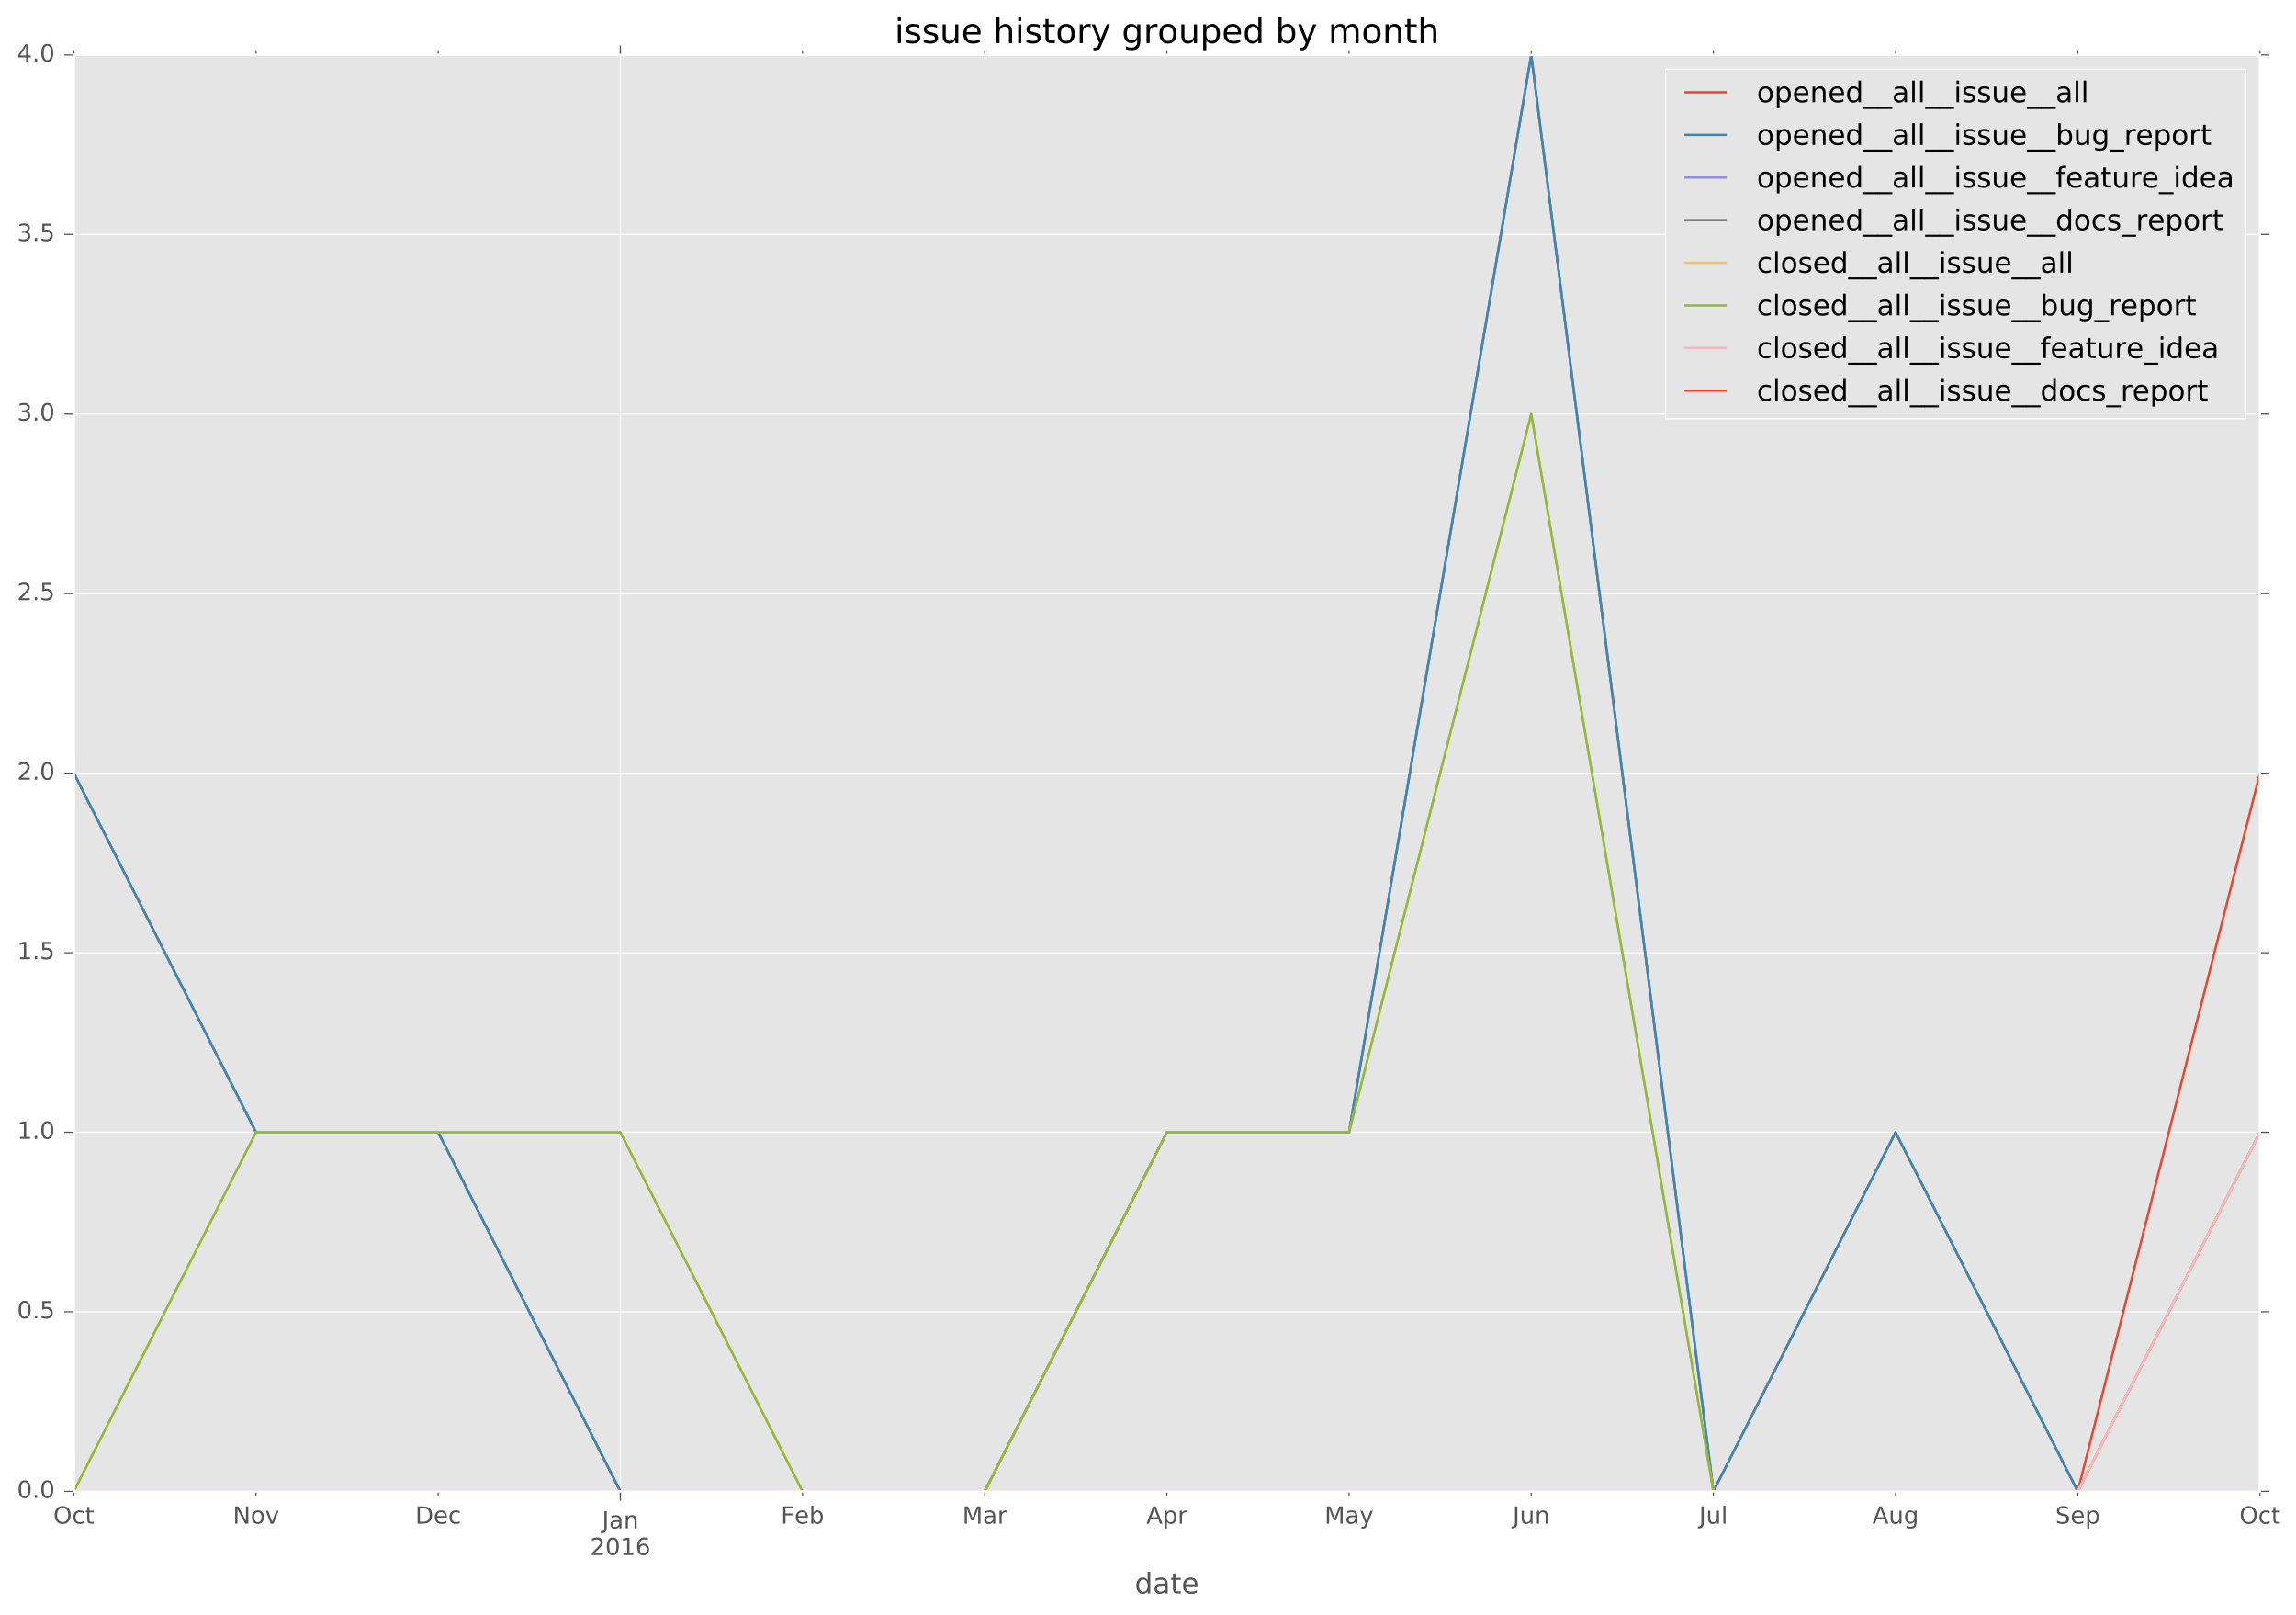 <?xml version="1.0" encoding="utf-8" standalone="no"?>
<!DOCTYPE svg PUBLIC "-//W3C//DTD SVG 1.1//EN"
  "http://www.w3.org/Graphics/SVG/1.1/DTD/svg11.dtd">
<!-- Created with matplotlib (http://matplotlib.org/) -->
<svg height="680pt" version="1.1" viewBox="0 0 967 680" width="967pt" xmlns="http://www.w3.org/2000/svg" xmlns:xlink="http://www.w3.org/1999/xlink">
 <defs>
  <style type="text/css">
*{stroke-linecap:butt;stroke-linejoin:round;stroke-miterlimit:100000;}
  </style>
 </defs>
 <g id="figure_1">
  <g id="patch_1">
   <path d="M 0 680.631 
L 967.648 680.631 
L 967.648 0 
L 0 0 
z
" style="fill:#ffffff;"/>
  </g>
  <g id="axes_1">
   <g id="patch_2">
    <path d="M 31.103 627.942 
L 951.803 627.942 
L 951.803 23.142 
L 31.103 23.142 
z
" style="fill:#e5e5e5;"/>
   </g>
   <g id="matplotlib.axis_1">
    <g id="xtick_1">
     <g id="line2d_1">
      <path clip-path="url(#pbd474fcd96)" d="M 261.278 627.942 
L 261.278 23.142 
" style="fill:none;stroke:#ffffff;stroke-linecap:square;stroke-width:0.5;"/>
     </g>
     <g id="line2d_2">
      <defs>
       <path d="M 0 0 
L 0 4 
" id="m0b143c4132" style="stroke:#555555;stroke-width:0.5;"/>
      </defs>
      <g>
       <use style="fill:#555555;stroke:#555555;stroke-width:0.5;" x="261.278" xlink:href="#m0b143c4132" y="627.942"/>
      </g>
     </g>
     <g id="line2d_3">
      <defs>
       <path d="M 0 0 
L 0 -4 
" id="m19ebd4db15" style="stroke:#555555;stroke-width:0.5;"/>
      </defs>
      <g>
       <use style="fill:#555555;stroke:#555555;stroke-width:0.5;" x="261.278" xlink:href="#m19ebd4db15" y="23.142"/>
      </g>
     </g>
     <g id="text_1">
      <!-- Jan -->
      <defs>
       <path d="M 54.891 33.016 
L 54.891 0 
L 45.906 0 
L 45.906 32.719 
Q 45.906 40.484 42.875 44.328 
Q 39.844 48.188 33.797 48.188 
Q 26.516 48.188 22.312 43.547 
Q 18.109 38.922 18.109 30.906 
L 18.109 0 
L 9.078 0 
L 9.078 54.688 
L 18.109 54.688 
L 18.109 46.188 
Q 21.344 51.125 25.703 53.562 
Q 30.078 56 35.797 56 
Q 45.219 56 50.047 50.172 
Q 54.891 44.344 54.891 33.016 
" id="BitstreamVeraSans-Roman-6e"/>
       <path d="M 34.281 27.484 
Q 23.391 27.484 19.188 25 
Q 14.984 22.516 14.984 16.5 
Q 14.984 11.719 18.141 8.906 
Q 21.297 6.109 26.703 6.109 
Q 34.188 6.109 38.703 11.406 
Q 43.219 16.703 43.219 25.484 
L 43.219 27.484 
z
M 52.203 31.203 
L 52.203 0 
L 43.219 0 
L 43.219 8.297 
Q 40.141 3.328 35.547 0.953 
Q 30.953 -1.422 24.312 -1.422 
Q 15.922 -1.422 10.953 3.297 
Q 6 8.016 6 15.922 
Q 6 25.141 12.172 29.828 
Q 18.359 34.516 30.609 34.516 
L 43.219 34.516 
L 43.219 35.406 
Q 43.219 41.609 39.141 45 
Q 35.062 48.391 27.688 48.391 
Q 23 48.391 18.547 47.266 
Q 14.109 46.141 10.016 43.891 
L 10.016 52.203 
Q 14.938 54.109 19.578 55.047 
Q 24.219 56 28.609 56 
Q 40.484 56 46.344 49.844 
Q 52.203 43.703 52.203 31.203 
" id="BitstreamVeraSans-Roman-61"/>
       <path d="M 9.812 72.906 
L 19.672 72.906 
L 19.672 5.078 
Q 19.672 -8.109 14.672 -14.062 
Q 9.672 -20.016 -1.422 -20.016 
L -5.172 -20.016 
L -5.172 -11.719 
L -2.094 -11.719 
Q 4.438 -11.719 7.125 -8.047 
Q 9.812 -4.391 9.812 5.078 
z
" id="BitstreamVeraSans-Roman-4a"/>
      </defs>
      <g style="fill:#555555;" transform="translate(253.57 643.54)scale(0.1 -0.1)">
       <use xlink:href="#BitstreamVeraSans-Roman-4a"/>
       <use x="29.492" xlink:href="#BitstreamVeraSans-Roman-61"/>
       <use x="90.771" xlink:href="#BitstreamVeraSans-Roman-6e"/>
      </g>
      <!-- 2016 -->
      <defs>
       <path d="M 19.188 8.297 
L 53.609 8.297 
L 53.609 0 
L 7.328 0 
L 7.328 8.297 
Q 12.938 14.109 22.625 23.891 
Q 32.328 33.688 34.812 36.531 
Q 39.547 41.844 41.422 45.531 
Q 43.312 49.219 43.312 52.781 
Q 43.312 58.594 39.234 62.25 
Q 35.156 65.922 28.609 65.922 
Q 23.969 65.922 18.812 64.312 
Q 13.672 62.703 7.812 59.422 
L 7.812 69.391 
Q 13.766 71.781 18.938 73 
Q 24.125 74.219 28.422 74.219 
Q 39.75 74.219 46.484 68.547 
Q 53.219 62.891 53.219 53.422 
Q 53.219 48.922 51.531 44.891 
Q 49.859 40.875 45.406 35.406 
Q 44.188 33.984 37.641 27.219 
Q 31.109 20.453 19.188 8.297 
" id="BitstreamVeraSans-Roman-32"/>
       <path d="M 31.781 66.406 
Q 24.172 66.406 20.328 58.906 
Q 16.5 51.422 16.5 36.375 
Q 16.5 21.391 20.328 13.891 
Q 24.172 6.391 31.781 6.391 
Q 39.453 6.391 43.281 13.891 
Q 47.125 21.391 47.125 36.375 
Q 47.125 51.422 43.281 58.906 
Q 39.453 66.406 31.781 66.406 
M 31.781 74.219 
Q 44.047 74.219 50.516 64.516 
Q 56.984 54.828 56.984 36.375 
Q 56.984 17.969 50.516 8.266 
Q 44.047 -1.422 31.781 -1.422 
Q 19.531 -1.422 13.062 8.266 
Q 6.594 17.969 6.594 36.375 
Q 6.594 54.828 13.062 64.516 
Q 19.531 74.219 31.781 74.219 
" id="BitstreamVeraSans-Roman-30"/>
       <path d="M 12.406 8.297 
L 28.516 8.297 
L 28.516 63.922 
L 10.984 60.406 
L 10.984 69.391 
L 28.422 72.906 
L 38.281 72.906 
L 38.281 8.297 
L 54.391 8.297 
L 54.391 0 
L 12.406 0 
z
" id="BitstreamVeraSans-Roman-31"/>
       <path d="M 33.016 40.375 
Q 26.375 40.375 22.484 35.828 
Q 18.609 31.297 18.609 23.391 
Q 18.609 15.531 22.484 10.953 
Q 26.375 6.391 33.016 6.391 
Q 39.656 6.391 43.531 10.953 
Q 47.406 15.531 47.406 23.391 
Q 47.406 31.297 43.531 35.828 
Q 39.656 40.375 33.016 40.375 
M 52.594 71.297 
L 52.594 62.312 
Q 48.875 64.062 45.094 64.984 
Q 41.312 65.922 37.594 65.922 
Q 27.828 65.922 22.672 59.328 
Q 17.531 52.734 16.797 39.406 
Q 19.672 43.656 24.016 45.922 
Q 28.375 48.188 33.594 48.188 
Q 44.578 48.188 50.953 41.516 
Q 57.328 34.859 57.328 23.391 
Q 57.328 12.156 50.688 5.359 
Q 44.047 -1.422 33.016 -1.422 
Q 20.359 -1.422 13.672 8.266 
Q 6.984 17.969 6.984 36.375 
Q 6.984 53.656 15.188 63.938 
Q 23.391 74.219 37.203 74.219 
Q 40.922 74.219 44.703 73.484 
Q 48.484 72.75 52.594 71.297 
" id="BitstreamVeraSans-Roman-36"/>
      </defs>
      <g style="fill:#555555;" transform="translate(248.553 654.738)scale(0.1 -0.1)">
       <use xlink:href="#BitstreamVeraSans-Roman-32"/>
       <use x="63.623" xlink:href="#BitstreamVeraSans-Roman-30"/>
       <use x="127.246" xlink:href="#BitstreamVeraSans-Roman-31"/>
       <use x="190.869" xlink:href="#BitstreamVeraSans-Roman-36"/>
      </g>
     </g>
    </g>
    <g id="xtick_2">
     <g id="line2d_4">
      <defs>
       <path d="M 0 0 
L 0 2 
" id="m11bb400af0" style="stroke:#555555;stroke-width:0.5;"/>
      </defs>
      <g>
       <use style="fill:#555555;stroke:#555555;stroke-width:0.5;" x="31.103" xlink:href="#m11bb400af0" y="627.942"/>
      </g>
     </g>
     <g id="line2d_5">
      <defs>
       <path d="M 0 0 
L 0 -2 
" id="mdf3c93bbac" style="stroke:#555555;stroke-width:0.5;"/>
      </defs>
      <g>
       <use style="fill:#555555;stroke:#555555;stroke-width:0.5;" x="31.103" xlink:href="#mdf3c93bbac" y="23.142"/>
      </g>
     </g>
     <g id="text_2">
      <!-- Oct -->
      <defs>
       <path d="M 39.406 66.219 
Q 28.656 66.219 22.328 58.203 
Q 16.016 50.203 16.016 36.375 
Q 16.016 22.609 22.328 14.594 
Q 28.656 6.594 39.406 6.594 
Q 50.141 6.594 56.422 14.594 
Q 62.703 22.609 62.703 36.375 
Q 62.703 50.203 56.422 58.203 
Q 50.141 66.219 39.406 66.219 
M 39.406 74.219 
Q 54.734 74.219 63.906 63.938 
Q 73.094 53.656 73.094 36.375 
Q 73.094 19.141 63.906 8.859 
Q 54.734 -1.422 39.406 -1.422 
Q 24.031 -1.422 14.812 8.828 
Q 5.609 19.094 5.609 36.375 
Q 5.609 53.656 14.812 63.938 
Q 24.031 74.219 39.406 74.219 
" id="BitstreamVeraSans-Roman-4f"/>
       <path d="M 18.312 70.219 
L 18.312 54.688 
L 36.812 54.688 
L 36.812 47.703 
L 18.312 47.703 
L 18.312 18.016 
Q 18.312 11.328 20.141 9.422 
Q 21.969 7.516 27.594 7.516 
L 36.812 7.516 
L 36.812 0 
L 27.594 0 
Q 17.188 0 13.234 3.875 
Q 9.281 7.766 9.281 18.016 
L 9.281 47.703 
L 2.688 47.703 
L 2.688 54.688 
L 9.281 54.688 
L 9.281 70.219 
z
" id="BitstreamVeraSans-Roman-74"/>
       <path d="M 48.781 52.594 
L 48.781 44.188 
Q 44.969 46.297 41.141 47.344 
Q 37.312 48.391 33.406 48.391 
Q 24.656 48.391 19.812 42.844 
Q 14.984 37.312 14.984 27.297 
Q 14.984 17.281 19.812 11.734 
Q 24.656 6.203 33.406 6.203 
Q 37.312 6.203 41.141 7.25 
Q 44.969 8.297 48.781 10.406 
L 48.781 2.094 
Q 45.016 0.344 40.984 -0.531 
Q 36.969 -1.422 32.422 -1.422 
Q 20.062 -1.422 12.781 6.344 
Q 5.516 14.109 5.516 27.297 
Q 5.516 40.672 12.859 48.328 
Q 20.219 56 33.016 56 
Q 37.156 56 41.109 55.141 
Q 45.062 54.297 48.781 52.594 
" id="BitstreamVeraSans-Roman-63"/>
      </defs>
      <g style="fill:#555555;" transform="translate(22.458 641.54)scale(0.1 -0.1)">
       <use xlink:href="#BitstreamVeraSans-Roman-4f"/>
       <use x="78.711" xlink:href="#BitstreamVeraSans-Roman-63"/>
       <use x="133.691" xlink:href="#BitstreamVeraSans-Roman-74"/>
      </g>
     </g>
    </g>
    <g id="xtick_3">
     <g id="line2d_6">
      <g>
       <use style="fill:#555555;stroke:#555555;stroke-width:0.5;" x="107.828" xlink:href="#m11bb400af0" y="627.942"/>
      </g>
     </g>
     <g id="line2d_7">
      <g>
       <use style="fill:#555555;stroke:#555555;stroke-width:0.5;" x="107.828" xlink:href="#mdf3c93bbac" y="23.142"/>
      </g>
     </g>
     <g id="text_3">
      <!-- Nov -->
      <defs>
       <path d="M 2.984 54.688 
L 12.5 54.688 
L 29.594 8.797 
L 46.688 54.688 
L 56.203 54.688 
L 35.688 0 
L 23.484 0 
z
" id="BitstreamVeraSans-Roman-76"/>
       <path d="M 9.812 72.906 
L 23.094 72.906 
L 55.422 11.922 
L 55.422 72.906 
L 64.984 72.906 
L 64.984 0 
L 51.703 0 
L 19.391 60.984 
L 19.391 0 
L 9.812 0 
z
" id="BitstreamVeraSans-Roman-4e"/>
       <path d="M 30.609 48.391 
Q 23.391 48.391 19.188 42.75 
Q 14.984 37.109 14.984 27.297 
Q 14.984 17.484 19.156 11.844 
Q 23.344 6.203 30.609 6.203 
Q 37.797 6.203 41.984 11.859 
Q 46.188 17.531 46.188 27.297 
Q 46.188 37.016 41.984 42.703 
Q 37.797 48.391 30.609 48.391 
M 30.609 56 
Q 42.328 56 49.016 48.375 
Q 55.719 40.766 55.719 27.297 
Q 55.719 13.875 49.016 6.219 
Q 42.328 -1.422 30.609 -1.422 
Q 18.844 -1.422 12.172 6.219 
Q 5.516 13.875 5.516 27.297 
Q 5.516 40.766 12.172 48.375 
Q 18.844 56 30.609 56 
" id="BitstreamVeraSans-Roman-6f"/>
      </defs>
      <g style="fill:#555555;" transform="translate(98.069 641.54)scale(0.1 -0.1)">
       <use xlink:href="#BitstreamVeraSans-Roman-4e"/>
       <use x="74.805" xlink:href="#BitstreamVeraSans-Roman-6f"/>
       <use x="135.986" xlink:href="#BitstreamVeraSans-Roman-76"/>
      </g>
     </g>
    </g>
    <g id="xtick_4">
     <g id="line2d_8">
      <g>
       <use style="fill:#555555;stroke:#555555;stroke-width:0.5;" x="184.553" xlink:href="#m11bb400af0" y="627.942"/>
      </g>
     </g>
     <g id="line2d_9">
      <g>
       <use style="fill:#555555;stroke:#555555;stroke-width:0.5;" x="184.553" xlink:href="#mdf3c93bbac" y="23.142"/>
      </g>
     </g>
     <g id="text_4">
      <!-- Dec -->
      <defs>
       <path d="M 56.203 29.594 
L 56.203 25.203 
L 14.891 25.203 
Q 15.484 15.922 20.484 11.062 
Q 25.484 6.203 34.422 6.203 
Q 39.594 6.203 44.453 7.469 
Q 49.312 8.734 54.109 11.281 
L 54.109 2.781 
Q 49.266 0.734 44.188 -0.344 
Q 39.109 -1.422 33.891 -1.422 
Q 20.797 -1.422 13.156 6.188 
Q 5.516 13.812 5.516 26.812 
Q 5.516 40.234 12.766 48.109 
Q 20.016 56 32.328 56 
Q 43.359 56 49.781 48.891 
Q 56.203 41.797 56.203 29.594 
M 47.219 32.234 
Q 47.125 39.594 43.094 43.984 
Q 39.062 48.391 32.422 48.391 
Q 24.906 48.391 20.391 44.141 
Q 15.875 39.891 15.188 32.172 
z
" id="BitstreamVeraSans-Roman-65"/>
       <path d="M 19.672 64.797 
L 19.672 8.109 
L 31.594 8.109 
Q 46.688 8.109 53.688 14.938 
Q 60.688 21.781 60.688 36.531 
Q 60.688 51.172 53.688 57.984 
Q 46.688 64.797 31.594 64.797 
z
M 9.812 72.906 
L 30.078 72.906 
Q 51.266 72.906 61.172 64.094 
Q 71.094 55.281 71.094 36.531 
Q 71.094 17.672 61.125 8.828 
Q 51.172 0 30.078 0 
L 9.812 0 
z
" id="BitstreamVeraSans-Roman-44"/>
      </defs>
      <g style="fill:#555555;" transform="translate(174.877 641.54)scale(0.1 -0.1)">
       <use xlink:href="#BitstreamVeraSans-Roman-44"/>
       <use x="77.002" xlink:href="#BitstreamVeraSans-Roman-65"/>
       <use x="138.525" xlink:href="#BitstreamVeraSans-Roman-63"/>
      </g>
     </g>
    </g>
    <g id="xtick_5">
     <g id="line2d_10">
      <g>
       <use style="fill:#555555;stroke:#555555;stroke-width:0.5;" x="261.278" xlink:href="#m11bb400af0" y="627.942"/>
      </g>
     </g>
     <g id="line2d_11">
      <g>
       <use style="fill:#555555;stroke:#555555;stroke-width:0.5;" x="261.278" xlink:href="#mdf3c93bbac" y="23.142"/>
      </g>
     </g>
    </g>
    <g id="xtick_6">
     <g id="line2d_12">
      <g>
       <use style="fill:#555555;stroke:#555555;stroke-width:0.5;" x="338.003" xlink:href="#m11bb400af0" y="627.942"/>
      </g>
     </g>
     <g id="line2d_13">
      <g>
       <use style="fill:#555555;stroke:#555555;stroke-width:0.5;" x="338.003" xlink:href="#mdf3c93bbac" y="23.142"/>
      </g>
     </g>
     <g id="text_5">
      <!-- Feb -->
      <defs>
       <path d="M 9.812 72.906 
L 51.703 72.906 
L 51.703 64.594 
L 19.672 64.594 
L 19.672 43.109 
L 48.578 43.109 
L 48.578 34.812 
L 19.672 34.812 
L 19.672 0 
L 9.812 0 
z
" id="BitstreamVeraSans-Roman-46"/>
       <path d="M 48.688 27.297 
Q 48.688 37.203 44.609 42.844 
Q 40.531 48.484 33.406 48.484 
Q 26.266 48.484 22.188 42.844 
Q 18.109 37.203 18.109 27.297 
Q 18.109 17.391 22.188 11.75 
Q 26.266 6.109 33.406 6.109 
Q 40.531 6.109 44.609 11.75 
Q 48.688 17.391 48.688 27.297 
M 18.109 46.391 
Q 20.953 51.266 25.266 53.625 
Q 29.594 56 35.594 56 
Q 45.562 56 51.781 48.094 
Q 58.016 40.188 58.016 27.297 
Q 58.016 14.406 51.781 6.484 
Q 45.562 -1.422 35.594 -1.422 
Q 29.594 -1.422 25.266 0.953 
Q 20.953 3.328 18.109 8.203 
L 18.109 0 
L 9.078 0 
L 9.078 75.984 
L 18.109 75.984 
z
" id="BitstreamVeraSans-Roman-62"/>
      </defs>
      <g style="fill:#555555;" transform="translate(328.88 641.54)scale(0.1 -0.1)">
       <use xlink:href="#BitstreamVeraSans-Roman-46"/>
       <use x="57.441" xlink:href="#BitstreamVeraSans-Roman-65"/>
       <use x="118.965" xlink:href="#BitstreamVeraSans-Roman-62"/>
      </g>
     </g>
    </g>
    <g id="xtick_7">
     <g id="line2d_14">
      <g>
       <use style="fill:#555555;stroke:#555555;stroke-width:0.5;" x="414.728" xlink:href="#m11bb400af0" y="627.942"/>
      </g>
     </g>
     <g id="line2d_15">
      <g>
       <use style="fill:#555555;stroke:#555555;stroke-width:0.5;" x="414.728" xlink:href="#mdf3c93bbac" y="23.142"/>
      </g>
     </g>
     <g id="text_6">
      <!-- Mar -->
      <defs>
       <path d="M 9.812 72.906 
L 24.516 72.906 
L 43.109 23.297 
L 61.812 72.906 
L 76.516 72.906 
L 76.516 0 
L 66.891 0 
L 66.891 64.016 
L 48.094 14.016 
L 38.188 14.016 
L 19.391 64.016 
L 19.391 0 
L 9.812 0 
z
" id="BitstreamVeraSans-Roman-4d"/>
       <path d="M 41.109 46.297 
Q 39.594 47.172 37.812 47.578 
Q 36.031 48 33.891 48 
Q 26.266 48 22.188 43.047 
Q 18.109 38.094 18.109 28.812 
L 18.109 0 
L 9.078 0 
L 9.078 54.688 
L 18.109 54.688 
L 18.109 46.188 
Q 20.953 51.172 25.484 53.578 
Q 30.031 56 36.531 56 
Q 37.453 56 38.578 55.875 
Q 39.703 55.766 41.062 55.516 
z
" id="BitstreamVeraSans-Roman-72"/>
      </defs>
      <g style="fill:#555555;" transform="translate(405.295 641.54)scale(0.1 -0.1)">
       <use xlink:href="#BitstreamVeraSans-Roman-4d"/>
       <use x="86.279" xlink:href="#BitstreamVeraSans-Roman-61"/>
       <use x="147.559" xlink:href="#BitstreamVeraSans-Roman-72"/>
      </g>
     </g>
    </g>
    <g id="xtick_8">
     <g id="line2d_16">
      <g>
       <use style="fill:#555555;stroke:#555555;stroke-width:0.5;" x="491.453" xlink:href="#m11bb400af0" y="627.942"/>
      </g>
     </g>
     <g id="line2d_17">
      <g>
       <use style="fill:#555555;stroke:#555555;stroke-width:0.5;" x="491.453" xlink:href="#mdf3c93bbac" y="23.142"/>
      </g>
     </g>
     <g id="text_7">
      <!-- Apr -->
      <defs>
       <path d="M 18.109 8.203 
L 18.109 -20.797 
L 9.078 -20.797 
L 9.078 54.688 
L 18.109 54.688 
L 18.109 46.391 
Q 20.953 51.266 25.266 53.625 
Q 29.594 56 35.594 56 
Q 45.562 56 51.781 48.094 
Q 58.016 40.188 58.016 27.297 
Q 58.016 14.406 51.781 6.484 
Q 45.562 -1.422 35.594 -1.422 
Q 29.594 -1.422 25.266 0.953 
Q 20.953 3.328 18.109 8.203 
M 48.688 27.297 
Q 48.688 37.203 44.609 42.844 
Q 40.531 48.484 33.406 48.484 
Q 26.266 48.484 22.188 42.844 
Q 18.109 37.203 18.109 27.297 
Q 18.109 17.391 22.188 11.75 
Q 26.266 6.109 33.406 6.109 
Q 40.531 6.109 44.609 11.75 
Q 48.688 17.391 48.688 27.297 
" id="BitstreamVeraSans-Roman-70"/>
       <path d="M 34.188 63.188 
L 20.797 26.906 
L 47.609 26.906 
z
M 28.609 72.906 
L 39.797 72.906 
L 67.578 0 
L 57.328 0 
L 50.688 18.703 
L 17.828 18.703 
L 11.188 0 
L 0.781 0 
z
" id="BitstreamVeraSans-Roman-41"/>
      </defs>
      <g style="fill:#555555;" transform="translate(482.803 641.54)scale(0.1 -0.1)">
       <use xlink:href="#BitstreamVeraSans-Roman-41"/>
       <use x="68.408" xlink:href="#BitstreamVeraSans-Roman-70"/>
       <use x="131.885" xlink:href="#BitstreamVeraSans-Roman-72"/>
      </g>
     </g>
    </g>
    <g id="xtick_9">
     <g id="line2d_18">
      <g>
       <use style="fill:#555555;stroke:#555555;stroke-width:0.5;" x="568.178" xlink:href="#m11bb400af0" y="627.942"/>
      </g>
     </g>
     <g id="line2d_19">
      <g>
       <use style="fill:#555555;stroke:#555555;stroke-width:0.5;" x="568.178" xlink:href="#mdf3c93bbac" y="23.142"/>
      </g>
     </g>
     <g id="text_8">
      <!-- May -->
      <defs>
       <path d="M 32.172 -5.078 
Q 28.375 -14.844 24.75 -17.812 
Q 21.141 -20.797 15.094 -20.797 
L 7.906 -20.797 
L 7.906 -13.281 
L 13.188 -13.281 
Q 16.891 -13.281 18.938 -11.516 
Q 21 -9.766 23.484 -3.219 
L 25.094 0.875 
L 2.984 54.688 
L 12.5 54.688 
L 29.594 11.922 
L 46.688 54.688 
L 56.203 54.688 
z
" id="BitstreamVeraSans-Roman-79"/>
      </defs>
      <g style="fill:#555555;" transform="translate(557.841 641.54)scale(0.1 -0.1)">
       <use xlink:href="#BitstreamVeraSans-Roman-4d"/>
       <use x="86.279" xlink:href="#BitstreamVeraSans-Roman-61"/>
       <use x="147.559" xlink:href="#BitstreamVeraSans-Roman-79"/>
      </g>
     </g>
    </g>
    <g id="xtick_10">
     <g id="line2d_20">
      <g>
       <use style="fill:#555555;stroke:#555555;stroke-width:0.5;" x="644.903" xlink:href="#m11bb400af0" y="627.942"/>
      </g>
     </g>
     <g id="line2d_21">
      <g>
       <use style="fill:#555555;stroke:#555555;stroke-width:0.5;" x="644.903" xlink:href="#mdf3c93bbac" y="23.142"/>
      </g>
     </g>
     <g id="text_9">
      <!-- Jun -->
      <defs>
       <path d="M 8.5 21.578 
L 8.5 54.688 
L 17.484 54.688 
L 17.484 21.922 
Q 17.484 14.156 20.5 10.266 
Q 23.531 6.391 29.594 6.391 
Q 36.859 6.391 41.078 11.031 
Q 45.312 15.672 45.312 23.688 
L 45.312 54.688 
L 54.297 54.688 
L 54.297 0 
L 45.312 0 
L 45.312 8.406 
Q 42.047 3.422 37.719 1 
Q 33.406 -1.422 27.688 -1.422 
Q 18.266 -1.422 13.375 4.438 
Q 8.5 10.297 8.5 21.578 
" id="BitstreamVeraSans-Roman-75"/>
      </defs>
      <g style="fill:#555555;" transform="translate(637.091 641.54)scale(0.1 -0.1)">
       <use xlink:href="#BitstreamVeraSans-Roman-4a"/>
       <use x="29.492" xlink:href="#BitstreamVeraSans-Roman-75"/>
       <use x="92.871" xlink:href="#BitstreamVeraSans-Roman-6e"/>
      </g>
     </g>
    </g>
    <g id="xtick_11">
     <g id="line2d_22">
      <g>
       <use style="fill:#555555;stroke:#555555;stroke-width:0.5;" x="721.628" xlink:href="#m11bb400af0" y="627.942"/>
      </g>
     </g>
     <g id="line2d_23">
      <g>
       <use style="fill:#555555;stroke:#555555;stroke-width:0.5;" x="721.628" xlink:href="#mdf3c93bbac" y="23.142"/>
      </g>
     </g>
     <g id="text_10">
      <!-- Jul -->
      <defs>
       <path d="M 9.422 75.984 
L 18.406 75.984 
L 18.406 0 
L 9.422 0 
z
" id="BitstreamVeraSans-Roman-6c"/>
      </defs>
      <g style="fill:#555555;" transform="translate(715.595 641.54)scale(0.1 -0.1)">
       <use xlink:href="#BitstreamVeraSans-Roman-4a"/>
       <use x="29.492" xlink:href="#BitstreamVeraSans-Roman-75"/>
       <use x="92.871" xlink:href="#BitstreamVeraSans-Roman-6c"/>
      </g>
     </g>
    </g>
    <g id="xtick_12">
     <g id="line2d_24">
      <g>
       <use style="fill:#555555;stroke:#555555;stroke-width:0.5;" x="798.353" xlink:href="#m11bb400af0" y="627.942"/>
      </g>
     </g>
     <g id="line2d_25">
      <g>
       <use style="fill:#555555;stroke:#555555;stroke-width:0.5;" x="798.353" xlink:href="#mdf3c93bbac" y="23.142"/>
      </g>
     </g>
     <g id="text_11">
      <!-- Aug -->
      <defs>
       <path d="M 45.406 27.984 
Q 45.406 37.75 41.375 43.109 
Q 37.359 48.484 30.078 48.484 
Q 22.859 48.484 18.828 43.109 
Q 14.797 37.75 14.797 27.984 
Q 14.797 18.266 18.828 12.891 
Q 22.859 7.516 30.078 7.516 
Q 37.359 7.516 41.375 12.891 
Q 45.406 18.266 45.406 27.984 
M 54.391 6.781 
Q 54.391 -7.172 48.188 -13.984 
Q 42 -20.797 29.203 -20.797 
Q 24.469 -20.797 20.266 -20.094 
Q 16.062 -19.391 12.109 -17.922 
L 12.109 -9.188 
Q 16.062 -11.328 19.922 -12.344 
Q 23.781 -13.375 27.781 -13.375 
Q 36.625 -13.375 41.016 -8.766 
Q 45.406 -4.156 45.406 5.172 
L 45.406 9.625 
Q 42.625 4.781 38.281 2.391 
Q 33.938 0 27.875 0 
Q 17.828 0 11.672 7.656 
Q 5.516 15.328 5.516 27.984 
Q 5.516 40.672 11.672 48.328 
Q 17.828 56 27.875 56 
Q 33.938 56 38.281 53.609 
Q 42.625 51.219 45.406 46.391 
L 45.406 54.688 
L 54.391 54.688 
z
" id="BitstreamVeraSans-Roman-67"/>
      </defs>
      <g style="fill:#555555;" transform="translate(788.59 641.54)scale(0.1 -0.1)">
       <use xlink:href="#BitstreamVeraSans-Roman-41"/>
       <use x="68.408" xlink:href="#BitstreamVeraSans-Roman-75"/>
       <use x="131.787" xlink:href="#BitstreamVeraSans-Roman-67"/>
      </g>
     </g>
    </g>
    <g id="xtick_13">
     <g id="line2d_26">
      <g>
       <use style="fill:#555555;stroke:#555555;stroke-width:0.5;" x="875.078" xlink:href="#m11bb400af0" y="627.942"/>
      </g>
     </g>
     <g id="line2d_27">
      <g>
       <use style="fill:#555555;stroke:#555555;stroke-width:0.5;" x="875.078" xlink:href="#mdf3c93bbac" y="23.142"/>
      </g>
     </g>
     <g id="text_12">
      <!-- Sep -->
      <defs>
       <path d="M 53.516 70.516 
L 53.516 60.891 
Q 47.906 63.578 42.922 64.891 
Q 37.938 66.219 33.297 66.219 
Q 25.25 66.219 20.875 63.094 
Q 16.5 59.969 16.5 54.203 
Q 16.5 49.359 19.406 46.891 
Q 22.312 44.438 30.422 42.922 
L 36.375 41.703 
Q 47.406 39.594 52.656 34.297 
Q 57.906 29 57.906 20.125 
Q 57.906 9.516 50.797 4.047 
Q 43.703 -1.422 29.984 -1.422 
Q 24.812 -1.422 18.969 -0.25 
Q 13.141 0.922 6.891 3.219 
L 6.891 13.375 
Q 12.891 10.016 18.656 8.297 
Q 24.422 6.594 29.984 6.594 
Q 38.422 6.594 43.016 9.906 
Q 47.609 13.234 47.609 19.391 
Q 47.609 24.75 44.312 27.781 
Q 41.016 30.812 33.5 32.328 
L 27.484 33.5 
Q 16.453 35.688 11.516 40.375 
Q 6.594 45.062 6.594 53.422 
Q 6.594 63.094 13.406 68.656 
Q 20.219 74.219 32.172 74.219 
Q 37.312 74.219 42.625 73.281 
Q 47.953 72.359 53.516 70.516 
" id="BitstreamVeraSans-Roman-53"/>
      </defs>
      <g style="fill:#555555;" transform="translate(865.653 641.54)scale(0.1 -0.1)">
       <use xlink:href="#BitstreamVeraSans-Roman-53"/>
       <use x="63.477" xlink:href="#BitstreamVeraSans-Roman-65"/>
       <use x="125.0" xlink:href="#BitstreamVeraSans-Roman-70"/>
      </g>
     </g>
    </g>
    <g id="xtick_14">
     <g id="line2d_28">
      <g>
       <use style="fill:#555555;stroke:#555555;stroke-width:0.5;" x="951.803" xlink:href="#m11bb400af0" y="627.942"/>
      </g>
     </g>
     <g id="line2d_29">
      <g>
       <use style="fill:#555555;stroke:#555555;stroke-width:0.5;" x="951.803" xlink:href="#mdf3c93bbac" y="23.142"/>
      </g>
     </g>
     <g id="text_13">
      <!-- Oct -->
      <g style="fill:#555555;" transform="translate(943.158 641.54)scale(0.1 -0.1)">
       <use xlink:href="#BitstreamVeraSans-Roman-4f"/>
       <use x="78.711" xlink:href="#BitstreamVeraSans-Roman-63"/>
       <use x="133.691" xlink:href="#BitstreamVeraSans-Roman-74"/>
      </g>
     </g>
    </g>
    <g id="text_14">
     <!-- date -->
     <defs>
      <path d="M 45.406 46.391 
L 45.406 75.984 
L 54.391 75.984 
L 54.391 0 
L 45.406 0 
L 45.406 8.203 
Q 42.578 3.328 38.25 0.953 
Q 33.938 -1.422 27.875 -1.422 
Q 17.969 -1.422 11.734 6.484 
Q 5.516 14.406 5.516 27.297 
Q 5.516 40.188 11.734 48.094 
Q 17.969 56 27.875 56 
Q 33.938 56 38.25 53.625 
Q 42.578 51.266 45.406 46.391 
M 14.797 27.297 
Q 14.797 17.391 18.875 11.75 
Q 22.953 6.109 30.078 6.109 
Q 37.203 6.109 41.297 11.75 
Q 45.406 17.391 45.406 27.297 
Q 45.406 37.203 41.297 42.844 
Q 37.203 48.484 30.078 48.484 
Q 22.953 48.484 18.875 42.844 
Q 14.797 37.203 14.797 27.297 
" id="BitstreamVeraSans-Roman-64"/>
     </defs>
     <g style="fill:#555555;" transform="translate(477.923 670.936)scale(0.12 -0.12)">
      <use xlink:href="#BitstreamVeraSans-Roman-64"/>
      <use x="63.477" xlink:href="#BitstreamVeraSans-Roman-61"/>
      <use x="124.756" xlink:href="#BitstreamVeraSans-Roman-74"/>
      <use x="163.965" xlink:href="#BitstreamVeraSans-Roman-65"/>
     </g>
    </g>
   </g>
   <g id="matplotlib.axis_2">
    <g id="ytick_1">
     <g id="line2d_30">
      <path clip-path="url(#pbd474fcd96)" d="M 31.103 627.942 
L 951.803 627.942 
" style="fill:none;stroke:#ffffff;stroke-linecap:square;stroke-width:0.5;"/>
     </g>
     <g id="line2d_31">
      <defs>
       <path d="M 0 0 
L -4 0 
" id="m976a379b9d" style="stroke:#555555;stroke-width:0.5;"/>
      </defs>
      <g>
       <use style="fill:#555555;stroke:#555555;stroke-width:0.5;" x="31.103" xlink:href="#m976a379b9d" y="627.942"/>
      </g>
     </g>
     <g id="line2d_32">
      <defs>
       <path d="M 0 0 
L 4 0 
" id="m86e68be42c" style="stroke:#555555;stroke-width:0.5;"/>
      </defs>
      <g>
       <use style="fill:#555555;stroke:#555555;stroke-width:0.5;" x="951.803" xlink:href="#m86e68be42c" y="627.942"/>
      </g>
     </g>
     <g id="text_15">
      <!-- 0.0 -->
      <defs>
       <path d="M 10.688 12.406 
L 21 12.406 
L 21 0 
L 10.688 0 
z
" id="BitstreamVeraSans-Roman-2e"/>
      </defs>
      <g style="fill:#555555;" transform="translate(7.2 630.701)scale(0.1 -0.1)">
       <use xlink:href="#BitstreamVeraSans-Roman-30"/>
       <use x="63.623" xlink:href="#BitstreamVeraSans-Roman-2e"/>
       <use x="95.41" xlink:href="#BitstreamVeraSans-Roman-30"/>
      </g>
     </g>
    </g>
    <g id="ytick_2">
     <g id="line2d_33">
      <path clip-path="url(#pbd474fcd96)" d="M 31.103 552.342 
L 951.803 552.342 
" style="fill:none;stroke:#ffffff;stroke-linecap:square;stroke-width:0.5;"/>
     </g>
     <g id="line2d_34">
      <g>
       <use style="fill:#555555;stroke:#555555;stroke-width:0.5;" x="31.103" xlink:href="#m976a379b9d" y="552.342"/>
      </g>
     </g>
     <g id="line2d_35">
      <g>
       <use style="fill:#555555;stroke:#555555;stroke-width:0.5;" x="951.803" xlink:href="#m86e68be42c" y="552.342"/>
      </g>
     </g>
     <g id="text_16">
      <!-- 0.5 -->
      <defs>
       <path d="M 10.797 72.906 
L 49.516 72.906 
L 49.516 64.594 
L 19.828 64.594 
L 19.828 46.734 
Q 21.969 47.469 24.109 47.828 
Q 26.266 48.188 28.422 48.188 
Q 40.625 48.188 47.75 41.5 
Q 54.891 34.812 54.891 23.391 
Q 54.891 11.625 47.562 5.094 
Q 40.234 -1.422 26.906 -1.422 
Q 22.312 -1.422 17.547 -0.641 
Q 12.797 0.141 7.719 1.703 
L 7.719 11.625 
Q 12.109 9.234 16.797 8.062 
Q 21.484 6.891 26.703 6.891 
Q 35.156 6.891 40.078 11.328 
Q 45.016 15.766 45.016 23.391 
Q 45.016 31 40.078 35.438 
Q 35.156 39.891 26.703 39.891 
Q 22.75 39.891 18.812 39.016 
Q 14.891 38.141 10.797 36.281 
z
" id="BitstreamVeraSans-Roman-35"/>
      </defs>
      <g style="fill:#555555;" transform="translate(7.2 555.101)scale(0.1 -0.1)">
       <use xlink:href="#BitstreamVeraSans-Roman-30"/>
       <use x="63.623" xlink:href="#BitstreamVeraSans-Roman-2e"/>
       <use x="95.41" xlink:href="#BitstreamVeraSans-Roman-35"/>
      </g>
     </g>
    </g>
    <g id="ytick_3">
     <g id="line2d_36">
      <path clip-path="url(#pbd474fcd96)" d="M 31.103 476.742 
L 951.803 476.742 
" style="fill:none;stroke:#ffffff;stroke-linecap:square;stroke-width:0.5;"/>
     </g>
     <g id="line2d_37">
      <g>
       <use style="fill:#555555;stroke:#555555;stroke-width:0.5;" x="31.103" xlink:href="#m976a379b9d" y="476.742"/>
      </g>
     </g>
     <g id="line2d_38">
      <g>
       <use style="fill:#555555;stroke:#555555;stroke-width:0.5;" x="951.803" xlink:href="#m86e68be42c" y="476.742"/>
      </g>
     </g>
     <g id="text_17">
      <!-- 1.0 -->
      <g style="fill:#555555;" transform="translate(7.2 479.501)scale(0.1 -0.1)">
       <use xlink:href="#BitstreamVeraSans-Roman-31"/>
       <use x="63.623" xlink:href="#BitstreamVeraSans-Roman-2e"/>
       <use x="95.41" xlink:href="#BitstreamVeraSans-Roman-30"/>
      </g>
     </g>
    </g>
    <g id="ytick_4">
     <g id="line2d_39">
      <path clip-path="url(#pbd474fcd96)" d="M 31.103 401.142 
L 951.803 401.142 
" style="fill:none;stroke:#ffffff;stroke-linecap:square;stroke-width:0.5;"/>
     </g>
     <g id="line2d_40">
      <g>
       <use style="fill:#555555;stroke:#555555;stroke-width:0.5;" x="31.103" xlink:href="#m976a379b9d" y="401.142"/>
      </g>
     </g>
     <g id="line2d_41">
      <g>
       <use style="fill:#555555;stroke:#555555;stroke-width:0.5;" x="951.803" xlink:href="#m86e68be42c" y="401.142"/>
      </g>
     </g>
     <g id="text_18">
      <!-- 1.5 -->
      <g style="fill:#555555;" transform="translate(7.2 403.901)scale(0.1 -0.1)">
       <use xlink:href="#BitstreamVeraSans-Roman-31"/>
       <use x="63.623" xlink:href="#BitstreamVeraSans-Roman-2e"/>
       <use x="95.41" xlink:href="#BitstreamVeraSans-Roman-35"/>
      </g>
     </g>
    </g>
    <g id="ytick_5">
     <g id="line2d_42">
      <path clip-path="url(#pbd474fcd96)" d="M 31.103 325.542 
L 951.803 325.542 
" style="fill:none;stroke:#ffffff;stroke-linecap:square;stroke-width:0.5;"/>
     </g>
     <g id="line2d_43">
      <g>
       <use style="fill:#555555;stroke:#555555;stroke-width:0.5;" x="31.103" xlink:href="#m976a379b9d" y="325.542"/>
      </g>
     </g>
     <g id="line2d_44">
      <g>
       <use style="fill:#555555;stroke:#555555;stroke-width:0.5;" x="951.803" xlink:href="#m86e68be42c" y="325.542"/>
      </g>
     </g>
     <g id="text_19">
      <!-- 2.0 -->
      <g style="fill:#555555;" transform="translate(7.2 328.301)scale(0.1 -0.1)">
       <use xlink:href="#BitstreamVeraSans-Roman-32"/>
       <use x="63.623" xlink:href="#BitstreamVeraSans-Roman-2e"/>
       <use x="95.41" xlink:href="#BitstreamVeraSans-Roman-30"/>
      </g>
     </g>
    </g>
    <g id="ytick_6">
     <g id="line2d_45">
      <path clip-path="url(#pbd474fcd96)" d="M 31.103 249.942 
L 951.803 249.942 
" style="fill:none;stroke:#ffffff;stroke-linecap:square;stroke-width:0.5;"/>
     </g>
     <g id="line2d_46">
      <g>
       <use style="fill:#555555;stroke:#555555;stroke-width:0.5;" x="31.103" xlink:href="#m976a379b9d" y="249.942"/>
      </g>
     </g>
     <g id="line2d_47">
      <g>
       <use style="fill:#555555;stroke:#555555;stroke-width:0.5;" x="951.803" xlink:href="#m86e68be42c" y="249.942"/>
      </g>
     </g>
     <g id="text_20">
      <!-- 2.5 -->
      <g style="fill:#555555;" transform="translate(7.2 252.701)scale(0.1 -0.1)">
       <use xlink:href="#BitstreamVeraSans-Roman-32"/>
       <use x="63.623" xlink:href="#BitstreamVeraSans-Roman-2e"/>
       <use x="95.41" xlink:href="#BitstreamVeraSans-Roman-35"/>
      </g>
     </g>
    </g>
    <g id="ytick_7">
     <g id="line2d_48">
      <path clip-path="url(#pbd474fcd96)" d="M 31.103 174.342 
L 951.803 174.342 
" style="fill:none;stroke:#ffffff;stroke-linecap:square;stroke-width:0.5;"/>
     </g>
     <g id="line2d_49">
      <g>
       <use style="fill:#555555;stroke:#555555;stroke-width:0.5;" x="31.103" xlink:href="#m976a379b9d" y="174.342"/>
      </g>
     </g>
     <g id="line2d_50">
      <g>
       <use style="fill:#555555;stroke:#555555;stroke-width:0.5;" x="951.803" xlink:href="#m86e68be42c" y="174.342"/>
      </g>
     </g>
     <g id="text_21">
      <!-- 3.0 -->
      <defs>
       <path d="M 40.578 39.312 
Q 47.656 37.797 51.625 33 
Q 55.609 28.219 55.609 21.188 
Q 55.609 10.406 48.188 4.484 
Q 40.766 -1.422 27.094 -1.422 
Q 22.516 -1.422 17.656 -0.516 
Q 12.797 0.391 7.625 2.203 
L 7.625 11.719 
Q 11.719 9.328 16.594 8.109 
Q 21.484 6.891 26.812 6.891 
Q 36.078 6.891 40.938 10.547 
Q 45.797 14.203 45.797 21.188 
Q 45.797 27.641 41.281 31.266 
Q 36.766 34.906 28.719 34.906 
L 20.219 34.906 
L 20.219 43.016 
L 29.109 43.016 
Q 36.375 43.016 40.234 45.922 
Q 44.094 48.828 44.094 54.297 
Q 44.094 59.906 40.109 62.906 
Q 36.141 65.922 28.719 65.922 
Q 24.656 65.922 20.016 65.031 
Q 15.375 64.156 9.812 62.312 
L 9.812 71.094 
Q 15.438 72.656 20.344 73.438 
Q 25.25 74.219 29.594 74.219 
Q 40.828 74.219 47.359 69.109 
Q 53.906 64.016 53.906 55.328 
Q 53.906 49.266 50.438 45.094 
Q 46.969 40.922 40.578 39.312 
" id="BitstreamVeraSans-Roman-33"/>
      </defs>
      <g style="fill:#555555;" transform="translate(7.2 177.101)scale(0.1 -0.1)">
       <use xlink:href="#BitstreamVeraSans-Roman-33"/>
       <use x="63.623" xlink:href="#BitstreamVeraSans-Roman-2e"/>
       <use x="95.41" xlink:href="#BitstreamVeraSans-Roman-30"/>
      </g>
     </g>
    </g>
    <g id="ytick_8">
     <g id="line2d_51">
      <path clip-path="url(#pbd474fcd96)" d="M 31.103 98.742 
L 951.803 98.742 
" style="fill:none;stroke:#ffffff;stroke-linecap:square;stroke-width:0.5;"/>
     </g>
     <g id="line2d_52">
      <g>
       <use style="fill:#555555;stroke:#555555;stroke-width:0.5;" x="31.103" xlink:href="#m976a379b9d" y="98.742"/>
      </g>
     </g>
     <g id="line2d_53">
      <g>
       <use style="fill:#555555;stroke:#555555;stroke-width:0.5;" x="951.803" xlink:href="#m86e68be42c" y="98.742"/>
      </g>
     </g>
     <g id="text_22">
      <!-- 3.5 -->
      <g style="fill:#555555;" transform="translate(7.2 101.501)scale(0.1 -0.1)">
       <use xlink:href="#BitstreamVeraSans-Roman-33"/>
       <use x="63.623" xlink:href="#BitstreamVeraSans-Roman-2e"/>
       <use x="95.41" xlink:href="#BitstreamVeraSans-Roman-35"/>
      </g>
     </g>
    </g>
    <g id="ytick_9">
     <g id="line2d_54">
      <path clip-path="url(#pbd474fcd96)" d="M 31.103 23.142 
L 951.803 23.142 
" style="fill:none;stroke:#ffffff;stroke-linecap:square;stroke-width:0.5;"/>
     </g>
     <g id="line2d_55">
      <g>
       <use style="fill:#555555;stroke:#555555;stroke-width:0.5;" x="31.103" xlink:href="#m976a379b9d" y="23.142"/>
      </g>
     </g>
     <g id="line2d_56">
      <g>
       <use style="fill:#555555;stroke:#555555;stroke-width:0.5;" x="951.803" xlink:href="#m86e68be42c" y="23.142"/>
      </g>
     </g>
     <g id="text_23">
      <!-- 4.0 -->
      <defs>
       <path d="M 37.797 64.312 
L 12.891 25.391 
L 37.797 25.391 
z
M 35.203 72.906 
L 47.609 72.906 
L 47.609 25.391 
L 58.016 25.391 
L 58.016 17.188 
L 47.609 17.188 
L 47.609 0 
L 37.797 0 
L 37.797 17.188 
L 4.891 17.188 
L 4.891 26.703 
z
" id="BitstreamVeraSans-Roman-34"/>
      </defs>
      <g style="fill:#555555;" transform="translate(7.2 25.901)scale(0.1 -0.1)">
       <use xlink:href="#BitstreamVeraSans-Roman-34"/>
       <use x="63.623" xlink:href="#BitstreamVeraSans-Roman-2e"/>
       <use x="95.41" xlink:href="#BitstreamVeraSans-Roman-30"/>
      </g>
     </g>
    </g>
   </g>
   <g id="line2d_57">
    <path clip-path="url(#pbd474fcd96)" d="M 31.103 325.542 
L 107.828 476.742 
L 184.553 476.742 
L 261.278 627.942 
L 338.003 627.942 
L 414.728 627.942 
L 491.453 476.742 
L 568.178 476.742 
L 644.903 23.142 
L 721.628 627.942 
L 798.353 476.742 
L 875.078 627.942 
L 951.803 325.542 
" style="fill:none;stroke:#e24a33;stroke-linecap:square;"/>
   </g>
   <g id="line2d_58">
    <path clip-path="url(#pbd474fcd96)" d="M 31.103 325.542 
L 107.828 476.742 
L 184.553 476.742 
L 261.278 627.942 
L 338.003 627.942 
L 414.728 627.942 
L 491.453 476.742 
L 568.178 476.742 
L 644.903 23.142 
L 721.628 627.942 
L 798.353 476.742 
L 875.078 627.942 
L 951.803 476.742 
" style="fill:none;stroke:#348abd;stroke-linecap:square;"/>
   </g>
   <g id="line2d_59">
    <path clip-path="url(#pbd474fcd96)" d="M 31.103 627.942 
L 107.828 627.942 
L 184.553 627.942 
L 261.278 627.942 
L 338.003 627.942 
L 414.728 627.942 
L 491.453 627.942 
L 568.178 627.942 
L 644.903 627.942 
L 721.628 627.942 
L 798.353 627.942 
L 875.078 627.942 
L 951.803 476.742 
" style="fill:none;stroke:#988ed5;stroke-linecap:square;"/>
   </g>
   <g id="line2d_60">
    <path clip-path="url(#pbd474fcd96)" d="M 31.103 627.942 
L 107.828 627.942 
L 184.553 627.942 
L 261.278 627.942 
L 338.003 627.942 
L 414.728 627.942 
L 491.453 627.942 
L 568.178 627.942 
L 644.903 627.942 
L 721.628 627.942 
L 798.353 627.942 
L 875.078 627.942 
L 951.803 627.942 
" style="fill:none;stroke:#777777;stroke-linecap:square;"/>
   </g>
   <g id="line2d_61">
    <path clip-path="url(#pbd474fcd96)" d="M 31.103 627.942 
L 107.828 476.742 
L 184.553 476.742 
L 261.278 476.742 
L 338.003 627.942 
L 414.728 627.942 
L 491.453 476.742 
L 568.178 476.742 
L 644.903 174.342 
L 721.628 627.942 
L 798.353 627.942 
L 875.078 627.942 
L 951.803 476.742 
" style="fill:none;stroke:#fbc15e;stroke-linecap:square;"/>
   </g>
   <g id="line2d_62">
    <path clip-path="url(#pbd474fcd96)" d="M 31.103 627.942 
L 107.828 476.742 
L 184.553 476.742 
L 261.278 476.742 
L 338.003 627.942 
L 414.728 627.942 
L 491.453 476.742 
L 568.178 476.742 
L 644.903 174.342 
L 721.628 627.942 
L 798.353 627.942 
L 875.078 627.942 
L 951.803 627.942 
" style="fill:none;stroke:#8eba42;stroke-linecap:square;"/>
   </g>
   <g id="line2d_63">
    <path clip-path="url(#pbd474fcd96)" d="M 31.103 627.942 
L 107.828 627.942 
L 184.553 627.942 
L 261.278 627.942 
L 338.003 627.942 
L 414.728 627.942 
L 491.453 627.942 
L 568.178 627.942 
L 644.903 627.942 
L 721.628 627.942 
L 798.353 627.942 
L 875.078 627.942 
L 951.803 476.742 
" style="fill:none;stroke:#ffb5b8;stroke-linecap:square;"/>
   </g>
   <g id="line2d_64">
    <path clip-path="url(#pbd474fcd96)" d="M 31.103 627.942 
L 107.828 627.942 
L 184.553 627.942 
L 261.278 627.942 
L 338.003 627.942 
L 414.728 627.942 
L 491.453 627.942 
L 568.178 627.942 
L 644.903 627.942 
L 721.628 627.942 
L 798.353 627.942 
L 875.078 627.942 
L 951.803 627.942 
" style="fill:none;stroke:#e24a33;stroke-linecap:square;"/>
   </g>
   <g id="patch_3">
    <path d="M 31.103 23.142 
L 951.803 23.142 
" style="fill:none;stroke:#ffffff;stroke-linecap:square;stroke-linejoin:miter;"/>
   </g>
   <g id="patch_4">
    <path d="M 951.803 627.942 
L 951.803 23.142 
" style="fill:none;stroke:#ffffff;stroke-linecap:square;stroke-linejoin:miter;"/>
   </g>
   <g id="patch_5">
    <path d="M 31.103 627.942 
L 951.803 627.942 
" style="fill:none;stroke:#ffffff;stroke-linecap:square;stroke-linejoin:miter;"/>
   </g>
   <g id="patch_6">
    <path d="M 31.103 627.942 
L 31.103 23.142 
" style="fill:none;stroke:#ffffff;stroke-linecap:square;stroke-linejoin:miter;"/>
   </g>
   <g id="text_24">
    <!-- issue history grouped by month -->
    <defs>
     <path id="BitstreamVeraSans-Roman-20"/>
     <path d="M 52 44.188 
Q 55.375 50.25 60.062 53.125 
Q 64.75 56 71.094 56 
Q 79.641 56 84.281 50.016 
Q 88.922 44.047 88.922 33.016 
L 88.922 0 
L 79.891 0 
L 79.891 32.719 
Q 79.891 40.578 77.094 44.375 
Q 74.312 48.188 68.609 48.188 
Q 61.625 48.188 57.562 43.547 
Q 53.516 38.922 53.516 30.906 
L 53.516 0 
L 44.484 0 
L 44.484 32.719 
Q 44.484 40.625 41.703 44.406 
Q 38.922 48.188 33.109 48.188 
Q 26.219 48.188 22.156 43.531 
Q 18.109 38.875 18.109 30.906 
L 18.109 0 
L 9.078 0 
L 9.078 54.688 
L 18.109 54.688 
L 18.109 46.188 
Q 21.188 51.219 25.484 53.609 
Q 29.781 56 35.688 56 
Q 41.656 56 45.828 52.969 
Q 50 49.953 52 44.188 
" id="BitstreamVeraSans-Roman-6d"/>
     <path d="M 9.422 54.688 
L 18.406 54.688 
L 18.406 0 
L 9.422 0 
z
M 9.422 75.984 
L 18.406 75.984 
L 18.406 64.594 
L 9.422 64.594 
z
" id="BitstreamVeraSans-Roman-69"/>
     <path d="M 44.281 53.078 
L 44.281 44.578 
Q 40.484 46.531 36.375 47.5 
Q 32.281 48.484 27.875 48.484 
Q 21.188 48.484 17.844 46.438 
Q 14.5 44.391 14.5 40.281 
Q 14.5 37.156 16.891 35.375 
Q 19.281 33.594 26.516 31.984 
L 29.594 31.297 
Q 39.156 29.25 43.188 25.516 
Q 47.219 21.781 47.219 15.094 
Q 47.219 7.469 41.188 3.016 
Q 35.156 -1.422 24.609 -1.422 
Q 20.219 -1.422 15.453 -0.562 
Q 10.688 0.297 5.422 2 
L 5.422 11.281 
Q 10.406 8.688 15.234 7.391 
Q 20.062 6.109 24.812 6.109 
Q 31.156 6.109 34.562 8.281 
Q 37.984 10.453 37.984 14.406 
Q 37.984 18.062 35.516 20.016 
Q 33.062 21.969 24.703 23.781 
L 21.578 24.516 
Q 13.234 26.266 9.516 29.906 
Q 5.812 33.547 5.812 39.891 
Q 5.812 47.609 11.281 51.797 
Q 16.75 56 26.812 56 
Q 31.781 56 36.172 55.266 
Q 40.578 54.547 44.281 53.078 
" id="BitstreamVeraSans-Roman-73"/>
     <path d="M 54.891 33.016 
L 54.891 0 
L 45.906 0 
L 45.906 32.719 
Q 45.906 40.484 42.875 44.328 
Q 39.844 48.188 33.797 48.188 
Q 26.516 48.188 22.312 43.547 
Q 18.109 38.922 18.109 30.906 
L 18.109 0 
L 9.078 0 
L 9.078 75.984 
L 18.109 75.984 
L 18.109 46.188 
Q 21.344 51.125 25.703 53.562 
Q 30.078 56 35.797 56 
Q 45.219 56 50.047 50.172 
Q 54.891 44.344 54.891 33.016 
" id="BitstreamVeraSans-Roman-68"/>
    </defs>
    <g transform="translate(376.773 18.142)scale(0.144 -0.144)">
     <use xlink:href="#BitstreamVeraSans-Roman-69"/>
     <use x="27.783" xlink:href="#BitstreamVeraSans-Roman-73"/>
     <use x="79.883" xlink:href="#BitstreamVeraSans-Roman-73"/>
     <use x="131.982" xlink:href="#BitstreamVeraSans-Roman-75"/>
     <use x="195.361" xlink:href="#BitstreamVeraSans-Roman-65"/>
     <use x="256.885" xlink:href="#BitstreamVeraSans-Roman-20"/>
     <use x="288.672" xlink:href="#BitstreamVeraSans-Roman-68"/>
     <use x="352.051" xlink:href="#BitstreamVeraSans-Roman-69"/>
     <use x="379.834" xlink:href="#BitstreamVeraSans-Roman-73"/>
     <use x="431.934" xlink:href="#BitstreamVeraSans-Roman-74"/>
     <use x="471.143" xlink:href="#BitstreamVeraSans-Roman-6f"/>
     <use x="532.324" xlink:href="#BitstreamVeraSans-Roman-72"/>
     <use x="573.438" xlink:href="#BitstreamVeraSans-Roman-79"/>
     <use x="632.617" xlink:href="#BitstreamVeraSans-Roman-20"/>
     <use x="664.404" xlink:href="#BitstreamVeraSans-Roman-67"/>
     <use x="727.881" xlink:href="#BitstreamVeraSans-Roman-72"/>
     <use x="768.963" xlink:href="#BitstreamVeraSans-Roman-6f"/>
     <use x="830.145" xlink:href="#BitstreamVeraSans-Roman-75"/>
     <use x="893.523" xlink:href="#BitstreamVeraSans-Roman-70"/>
     <use x="957.0" xlink:href="#BitstreamVeraSans-Roman-65"/>
     <use x="1018.523" xlink:href="#BitstreamVeraSans-Roman-64"/>
     <use x="1082.0" xlink:href="#BitstreamVeraSans-Roman-20"/>
     <use x="1113.787" xlink:href="#BitstreamVeraSans-Roman-62"/>
     <use x="1177.264" xlink:href="#BitstreamVeraSans-Roman-79"/>
     <use x="1236.443" xlink:href="#BitstreamVeraSans-Roman-20"/>
     <use x="1268.23" xlink:href="#BitstreamVeraSans-Roman-6d"/>
     <use x="1365.643" xlink:href="#BitstreamVeraSans-Roman-6f"/>
     <use x="1426.824" xlink:href="#BitstreamVeraSans-Roman-6e"/>
     <use x="1490.203" xlink:href="#BitstreamVeraSans-Roman-74"/>
     <use x="1529.412" xlink:href="#BitstreamVeraSans-Roman-68"/>
    </g>
   </g>
   <g id="legend_1">
    <g id="patch_7">
     <path d="M 701.532 176.322 
L 945.803 176.322 
L 945.803 29.142 
L 701.532 29.142 
z
" style="fill:#e5e5e5;stroke:#ffffff;stroke-linejoin:miter;stroke-width:0.5;"/>
    </g>
    <g id="line2d_65">
     <path d="M 709.932 38.86 
L 726.732 38.86 
" style="fill:none;stroke:#e24a33;stroke-linecap:square;"/>
    </g>
    <g id="line2d_66"/>
    <g id="text_25">
     <!-- opened__all__issue__all -->
     <defs>
      <path d="M 50.984 -16.609 
L 50.984 -23.578 
L -0.984 -23.578 
L -0.984 -16.609 
z
" id="BitstreamVeraSans-Roman-5f"/>
     </defs>
     <g transform="translate(739.932 43.06)scale(0.12 -0.12)">
      <use xlink:href="#BitstreamVeraSans-Roman-6f"/>
      <use x="61.182" xlink:href="#BitstreamVeraSans-Roman-70"/>
      <use x="124.658" xlink:href="#BitstreamVeraSans-Roman-65"/>
      <use x="186.182" xlink:href="#BitstreamVeraSans-Roman-6e"/>
      <use x="249.561" xlink:href="#BitstreamVeraSans-Roman-65"/>
      <use x="311.084" xlink:href="#BitstreamVeraSans-Roman-64"/>
      <use x="374.561" xlink:href="#BitstreamVeraSans-Roman-5f"/>
      <use x="424.561" xlink:href="#BitstreamVeraSans-Roman-5f"/>
      <use x="474.561" xlink:href="#BitstreamVeraSans-Roman-61"/>
      <use x="535.84" xlink:href="#BitstreamVeraSans-Roman-6c"/>
      <use x="563.623" xlink:href="#BitstreamVeraSans-Roman-6c"/>
      <use x="591.406" xlink:href="#BitstreamVeraSans-Roman-5f"/>
      <use x="641.406" xlink:href="#BitstreamVeraSans-Roman-5f"/>
      <use x="691.406" xlink:href="#BitstreamVeraSans-Roman-69"/>
      <use x="719.189" xlink:href="#BitstreamVeraSans-Roman-73"/>
      <use x="771.289" xlink:href="#BitstreamVeraSans-Roman-73"/>
      <use x="823.389" xlink:href="#BitstreamVeraSans-Roman-75"/>
      <use x="886.768" xlink:href="#BitstreamVeraSans-Roman-65"/>
      <use x="948.291" xlink:href="#BitstreamVeraSans-Roman-5f"/>
      <use x="998.291" xlink:href="#BitstreamVeraSans-Roman-5f"/>
      <use x="1048.291" xlink:href="#BitstreamVeraSans-Roman-61"/>
      <use x="1109.57" xlink:href="#BitstreamVeraSans-Roman-6c"/>
      <use x="1137.354" xlink:href="#BitstreamVeraSans-Roman-6c"/>
     </g>
    </g>
    <g id="line2d_67">
     <path d="M 709.932 56.807 
L 726.732 56.807 
" style="fill:none;stroke:#348abd;stroke-linecap:square;"/>
    </g>
    <g id="line2d_68"/>
    <g id="text_26">
     <!-- opened__all__issue__bug_report -->
     <g transform="translate(739.932 61.007)scale(0.12 -0.12)">
      <use xlink:href="#BitstreamVeraSans-Roman-6f"/>
      <use x="61.182" xlink:href="#BitstreamVeraSans-Roman-70"/>
      <use x="124.658" xlink:href="#BitstreamVeraSans-Roman-65"/>
      <use x="186.182" xlink:href="#BitstreamVeraSans-Roman-6e"/>
      <use x="249.561" xlink:href="#BitstreamVeraSans-Roman-65"/>
      <use x="311.084" xlink:href="#BitstreamVeraSans-Roman-64"/>
      <use x="374.561" xlink:href="#BitstreamVeraSans-Roman-5f"/>
      <use x="424.561" xlink:href="#BitstreamVeraSans-Roman-5f"/>
      <use x="474.561" xlink:href="#BitstreamVeraSans-Roman-61"/>
      <use x="535.84" xlink:href="#BitstreamVeraSans-Roman-6c"/>
      <use x="563.623" xlink:href="#BitstreamVeraSans-Roman-6c"/>
      <use x="591.406" xlink:href="#BitstreamVeraSans-Roman-5f"/>
      <use x="641.406" xlink:href="#BitstreamVeraSans-Roman-5f"/>
      <use x="691.406" xlink:href="#BitstreamVeraSans-Roman-69"/>
      <use x="719.189" xlink:href="#BitstreamVeraSans-Roman-73"/>
      <use x="771.289" xlink:href="#BitstreamVeraSans-Roman-73"/>
      <use x="823.389" xlink:href="#BitstreamVeraSans-Roman-75"/>
      <use x="886.768" xlink:href="#BitstreamVeraSans-Roman-65"/>
      <use x="948.291" xlink:href="#BitstreamVeraSans-Roman-5f"/>
      <use x="998.291" xlink:href="#BitstreamVeraSans-Roman-5f"/>
      <use x="1048.291" xlink:href="#BitstreamVeraSans-Roman-62"/>
      <use x="1111.768" xlink:href="#BitstreamVeraSans-Roman-75"/>
      <use x="1175.146" xlink:href="#BitstreamVeraSans-Roman-67"/>
      <use x="1238.623" xlink:href="#BitstreamVeraSans-Roman-5f"/>
      <use x="1288.623" xlink:href="#BitstreamVeraSans-Roman-72"/>
      <use x="1329.705" xlink:href="#BitstreamVeraSans-Roman-65"/>
      <use x="1391.229" xlink:href="#BitstreamVeraSans-Roman-70"/>
      <use x="1454.705" xlink:href="#BitstreamVeraSans-Roman-6f"/>
      <use x="1515.887" xlink:href="#BitstreamVeraSans-Roman-72"/>
      <use x="1557.0" xlink:href="#BitstreamVeraSans-Roman-74"/>
     </g>
    </g>
    <g id="line2d_69">
     <path d="M 709.932 74.755 
L 726.732 74.755 
" style="fill:none;stroke:#988ed5;stroke-linecap:square;"/>
    </g>
    <g id="line2d_70"/>
    <g id="text_27">
     <!-- opened__all__issue__feature_idea -->
     <defs>
      <path d="M 37.109 75.984 
L 37.109 68.5 
L 28.516 68.5 
Q 23.688 68.5 21.797 66.547 
Q 19.922 64.594 19.922 59.516 
L 19.922 54.688 
L 34.719 54.688 
L 34.719 47.703 
L 19.922 47.703 
L 19.922 0 
L 10.891 0 
L 10.891 47.703 
L 2.297 47.703 
L 2.297 54.688 
L 10.891 54.688 
L 10.891 58.5 
Q 10.891 67.625 15.141 71.797 
Q 19.391 75.984 28.609 75.984 
z
" id="BitstreamVeraSans-Roman-66"/>
     </defs>
     <g transform="translate(739.932 78.955)scale(0.12 -0.12)">
      <use xlink:href="#BitstreamVeraSans-Roman-6f"/>
      <use x="61.182" xlink:href="#BitstreamVeraSans-Roman-70"/>
      <use x="124.658" xlink:href="#BitstreamVeraSans-Roman-65"/>
      <use x="186.182" xlink:href="#BitstreamVeraSans-Roman-6e"/>
      <use x="249.561" xlink:href="#BitstreamVeraSans-Roman-65"/>
      <use x="311.084" xlink:href="#BitstreamVeraSans-Roman-64"/>
      <use x="374.561" xlink:href="#BitstreamVeraSans-Roman-5f"/>
      <use x="424.561" xlink:href="#BitstreamVeraSans-Roman-5f"/>
      <use x="474.561" xlink:href="#BitstreamVeraSans-Roman-61"/>
      <use x="535.84" xlink:href="#BitstreamVeraSans-Roman-6c"/>
      <use x="563.623" xlink:href="#BitstreamVeraSans-Roman-6c"/>
      <use x="591.406" xlink:href="#BitstreamVeraSans-Roman-5f"/>
      <use x="641.406" xlink:href="#BitstreamVeraSans-Roman-5f"/>
      <use x="691.406" xlink:href="#BitstreamVeraSans-Roman-69"/>
      <use x="719.189" xlink:href="#BitstreamVeraSans-Roman-73"/>
      <use x="771.289" xlink:href="#BitstreamVeraSans-Roman-73"/>
      <use x="823.389" xlink:href="#BitstreamVeraSans-Roman-75"/>
      <use x="886.768" xlink:href="#BitstreamVeraSans-Roman-65"/>
      <use x="948.291" xlink:href="#BitstreamVeraSans-Roman-5f"/>
      <use x="998.291" xlink:href="#BitstreamVeraSans-Roman-5f"/>
      <use x="1048.291" xlink:href="#BitstreamVeraSans-Roman-66"/>
      <use x="1083.496" xlink:href="#BitstreamVeraSans-Roman-65"/>
      <use x="1145.02" xlink:href="#BitstreamVeraSans-Roman-61"/>
      <use x="1206.299" xlink:href="#BitstreamVeraSans-Roman-74"/>
      <use x="1245.508" xlink:href="#BitstreamVeraSans-Roman-75"/>
      <use x="1308.887" xlink:href="#BitstreamVeraSans-Roman-72"/>
      <use x="1349.969" xlink:href="#BitstreamVeraSans-Roman-65"/>
      <use x="1411.492" xlink:href="#BitstreamVeraSans-Roman-5f"/>
      <use x="1461.492" xlink:href="#BitstreamVeraSans-Roman-69"/>
      <use x="1489.275" xlink:href="#BitstreamVeraSans-Roman-64"/>
      <use x="1552.752" xlink:href="#BitstreamVeraSans-Roman-65"/>
      <use x="1614.275" xlink:href="#BitstreamVeraSans-Roman-61"/>
     </g>
    </g>
    <g id="line2d_71">
     <path d="M 709.932 92.702 
L 726.732 92.702 
" style="fill:none;stroke:#777777;stroke-linecap:square;"/>
    </g>
    <g id="line2d_72"/>
    <g id="text_28">
     <!-- opened__all__issue__docs_report -->
     <g transform="translate(739.932 96.902)scale(0.12 -0.12)">
      <use xlink:href="#BitstreamVeraSans-Roman-6f"/>
      <use x="61.182" xlink:href="#BitstreamVeraSans-Roman-70"/>
      <use x="124.658" xlink:href="#BitstreamVeraSans-Roman-65"/>
      <use x="186.182" xlink:href="#BitstreamVeraSans-Roman-6e"/>
      <use x="249.561" xlink:href="#BitstreamVeraSans-Roman-65"/>
      <use x="311.084" xlink:href="#BitstreamVeraSans-Roman-64"/>
      <use x="374.561" xlink:href="#BitstreamVeraSans-Roman-5f"/>
      <use x="424.561" xlink:href="#BitstreamVeraSans-Roman-5f"/>
      <use x="474.561" xlink:href="#BitstreamVeraSans-Roman-61"/>
      <use x="535.84" xlink:href="#BitstreamVeraSans-Roman-6c"/>
      <use x="563.623" xlink:href="#BitstreamVeraSans-Roman-6c"/>
      <use x="591.406" xlink:href="#BitstreamVeraSans-Roman-5f"/>
      <use x="641.406" xlink:href="#BitstreamVeraSans-Roman-5f"/>
      <use x="691.406" xlink:href="#BitstreamVeraSans-Roman-69"/>
      <use x="719.189" xlink:href="#BitstreamVeraSans-Roman-73"/>
      <use x="771.289" xlink:href="#BitstreamVeraSans-Roman-73"/>
      <use x="823.389" xlink:href="#BitstreamVeraSans-Roman-75"/>
      <use x="886.768" xlink:href="#BitstreamVeraSans-Roman-65"/>
      <use x="948.291" xlink:href="#BitstreamVeraSans-Roman-5f"/>
      <use x="998.291" xlink:href="#BitstreamVeraSans-Roman-5f"/>
      <use x="1048.291" xlink:href="#BitstreamVeraSans-Roman-64"/>
      <use x="1111.768" xlink:href="#BitstreamVeraSans-Roman-6f"/>
      <use x="1172.949" xlink:href="#BitstreamVeraSans-Roman-63"/>
      <use x="1227.93" xlink:href="#BitstreamVeraSans-Roman-73"/>
      <use x="1280.029" xlink:href="#BitstreamVeraSans-Roman-5f"/>
      <use x="1330.029" xlink:href="#BitstreamVeraSans-Roman-72"/>
      <use x="1371.111" xlink:href="#BitstreamVeraSans-Roman-65"/>
      <use x="1432.635" xlink:href="#BitstreamVeraSans-Roman-70"/>
      <use x="1496.111" xlink:href="#BitstreamVeraSans-Roman-6f"/>
      <use x="1557.293" xlink:href="#BitstreamVeraSans-Roman-72"/>
      <use x="1598.406" xlink:href="#BitstreamVeraSans-Roman-74"/>
     </g>
    </g>
    <g id="line2d_73">
     <path d="M 709.932 110.65 
L 726.732 110.65 
" style="fill:none;stroke:#fbc15e;stroke-linecap:square;"/>
    </g>
    <g id="line2d_74"/>
    <g id="text_29">
     <!-- closed__all__issue__all -->
     <g transform="translate(739.932 114.85)scale(0.12 -0.12)">
      <use xlink:href="#BitstreamVeraSans-Roman-63"/>
      <use x="54.98" xlink:href="#BitstreamVeraSans-Roman-6c"/>
      <use x="82.764" xlink:href="#BitstreamVeraSans-Roman-6f"/>
      <use x="143.945" xlink:href="#BitstreamVeraSans-Roman-73"/>
      <use x="196.045" xlink:href="#BitstreamVeraSans-Roman-65"/>
      <use x="257.568" xlink:href="#BitstreamVeraSans-Roman-64"/>
      <use x="321.045" xlink:href="#BitstreamVeraSans-Roman-5f"/>
      <use x="371.045" xlink:href="#BitstreamVeraSans-Roman-5f"/>
      <use x="421.045" xlink:href="#BitstreamVeraSans-Roman-61"/>
      <use x="482.324" xlink:href="#BitstreamVeraSans-Roman-6c"/>
      <use x="510.107" xlink:href="#BitstreamVeraSans-Roman-6c"/>
      <use x="537.891" xlink:href="#BitstreamVeraSans-Roman-5f"/>
      <use x="587.891" xlink:href="#BitstreamVeraSans-Roman-5f"/>
      <use x="637.891" xlink:href="#BitstreamVeraSans-Roman-69"/>
      <use x="665.674" xlink:href="#BitstreamVeraSans-Roman-73"/>
      <use x="717.773" xlink:href="#BitstreamVeraSans-Roman-73"/>
      <use x="769.873" xlink:href="#BitstreamVeraSans-Roman-75"/>
      <use x="833.252" xlink:href="#BitstreamVeraSans-Roman-65"/>
      <use x="894.775" xlink:href="#BitstreamVeraSans-Roman-5f"/>
      <use x="944.775" xlink:href="#BitstreamVeraSans-Roman-5f"/>
      <use x="994.775" xlink:href="#BitstreamVeraSans-Roman-61"/>
      <use x="1056.055" xlink:href="#BitstreamVeraSans-Roman-6c"/>
      <use x="1083.838" xlink:href="#BitstreamVeraSans-Roman-6c"/>
     </g>
    </g>
    <g id="line2d_75">
     <path d="M 709.932 128.597 
L 726.732 128.597 
" style="fill:none;stroke:#8eba42;stroke-linecap:square;"/>
    </g>
    <g id="line2d_76"/>
    <g id="text_30">
     <!-- closed__all__issue__bug_report -->
     <g transform="translate(739.932 132.797)scale(0.12 -0.12)">
      <use xlink:href="#BitstreamVeraSans-Roman-63"/>
      <use x="54.98" xlink:href="#BitstreamVeraSans-Roman-6c"/>
      <use x="82.764" xlink:href="#BitstreamVeraSans-Roman-6f"/>
      <use x="143.945" xlink:href="#BitstreamVeraSans-Roman-73"/>
      <use x="196.045" xlink:href="#BitstreamVeraSans-Roman-65"/>
      <use x="257.568" xlink:href="#BitstreamVeraSans-Roman-64"/>
      <use x="321.045" xlink:href="#BitstreamVeraSans-Roman-5f"/>
      <use x="371.045" xlink:href="#BitstreamVeraSans-Roman-5f"/>
      <use x="421.045" xlink:href="#BitstreamVeraSans-Roman-61"/>
      <use x="482.324" xlink:href="#BitstreamVeraSans-Roman-6c"/>
      <use x="510.107" xlink:href="#BitstreamVeraSans-Roman-6c"/>
      <use x="537.891" xlink:href="#BitstreamVeraSans-Roman-5f"/>
      <use x="587.891" xlink:href="#BitstreamVeraSans-Roman-5f"/>
      <use x="637.891" xlink:href="#BitstreamVeraSans-Roman-69"/>
      <use x="665.674" xlink:href="#BitstreamVeraSans-Roman-73"/>
      <use x="717.773" xlink:href="#BitstreamVeraSans-Roman-73"/>
      <use x="769.873" xlink:href="#BitstreamVeraSans-Roman-75"/>
      <use x="833.252" xlink:href="#BitstreamVeraSans-Roman-65"/>
      <use x="894.775" xlink:href="#BitstreamVeraSans-Roman-5f"/>
      <use x="944.775" xlink:href="#BitstreamVeraSans-Roman-5f"/>
      <use x="994.775" xlink:href="#BitstreamVeraSans-Roman-62"/>
      <use x="1058.252" xlink:href="#BitstreamVeraSans-Roman-75"/>
      <use x="1121.631" xlink:href="#BitstreamVeraSans-Roman-67"/>
      <use x="1185.107" xlink:href="#BitstreamVeraSans-Roman-5f"/>
      <use x="1235.107" xlink:href="#BitstreamVeraSans-Roman-72"/>
      <use x="1276.189" xlink:href="#BitstreamVeraSans-Roman-65"/>
      <use x="1337.713" xlink:href="#BitstreamVeraSans-Roman-70"/>
      <use x="1401.189" xlink:href="#BitstreamVeraSans-Roman-6f"/>
      <use x="1462.371" xlink:href="#BitstreamVeraSans-Roman-72"/>
      <use x="1503.484" xlink:href="#BitstreamVeraSans-Roman-74"/>
     </g>
    </g>
    <g id="line2d_77">
     <path d="M 709.932 146.545 
L 726.732 146.545 
" style="fill:none;stroke:#ffb5b8;stroke-linecap:square;"/>
    </g>
    <g id="line2d_78"/>
    <g id="text_31">
     <!-- closed__all__issue__feature_idea -->
     <g transform="translate(739.932 150.745)scale(0.12 -0.12)">
      <use xlink:href="#BitstreamVeraSans-Roman-63"/>
      <use x="54.98" xlink:href="#BitstreamVeraSans-Roman-6c"/>
      <use x="82.764" xlink:href="#BitstreamVeraSans-Roman-6f"/>
      <use x="143.945" xlink:href="#BitstreamVeraSans-Roman-73"/>
      <use x="196.045" xlink:href="#BitstreamVeraSans-Roman-65"/>
      <use x="257.568" xlink:href="#BitstreamVeraSans-Roman-64"/>
      <use x="321.045" xlink:href="#BitstreamVeraSans-Roman-5f"/>
      <use x="371.045" xlink:href="#BitstreamVeraSans-Roman-5f"/>
      <use x="421.045" xlink:href="#BitstreamVeraSans-Roman-61"/>
      <use x="482.324" xlink:href="#BitstreamVeraSans-Roman-6c"/>
      <use x="510.107" xlink:href="#BitstreamVeraSans-Roman-6c"/>
      <use x="537.891" xlink:href="#BitstreamVeraSans-Roman-5f"/>
      <use x="587.891" xlink:href="#BitstreamVeraSans-Roman-5f"/>
      <use x="637.891" xlink:href="#BitstreamVeraSans-Roman-69"/>
      <use x="665.674" xlink:href="#BitstreamVeraSans-Roman-73"/>
      <use x="717.773" xlink:href="#BitstreamVeraSans-Roman-73"/>
      <use x="769.873" xlink:href="#BitstreamVeraSans-Roman-75"/>
      <use x="833.252" xlink:href="#BitstreamVeraSans-Roman-65"/>
      <use x="894.775" xlink:href="#BitstreamVeraSans-Roman-5f"/>
      <use x="944.775" xlink:href="#BitstreamVeraSans-Roman-5f"/>
      <use x="994.775" xlink:href="#BitstreamVeraSans-Roman-66"/>
      <use x="1029.98" xlink:href="#BitstreamVeraSans-Roman-65"/>
      <use x="1091.504" xlink:href="#BitstreamVeraSans-Roman-61"/>
      <use x="1152.783" xlink:href="#BitstreamVeraSans-Roman-74"/>
      <use x="1191.992" xlink:href="#BitstreamVeraSans-Roman-75"/>
      <use x="1255.371" xlink:href="#BitstreamVeraSans-Roman-72"/>
      <use x="1296.453" xlink:href="#BitstreamVeraSans-Roman-65"/>
      <use x="1357.977" xlink:href="#BitstreamVeraSans-Roman-5f"/>
      <use x="1407.977" xlink:href="#BitstreamVeraSans-Roman-69"/>
      <use x="1435.76" xlink:href="#BitstreamVeraSans-Roman-64"/>
      <use x="1499.236" xlink:href="#BitstreamVeraSans-Roman-65"/>
      <use x="1560.76" xlink:href="#BitstreamVeraSans-Roman-61"/>
     </g>
    </g>
    <g id="line2d_79">
     <path d="M 709.932 164.492 
L 726.732 164.492 
" style="fill:none;stroke:#e24a33;stroke-linecap:square;"/>
    </g>
    <g id="line2d_80"/>
    <g id="text_32">
     <!-- closed__all__issue__docs_report -->
     <g transform="translate(739.932 168.692)scale(0.12 -0.12)">
      <use xlink:href="#BitstreamVeraSans-Roman-63"/>
      <use x="54.98" xlink:href="#BitstreamVeraSans-Roman-6c"/>
      <use x="82.764" xlink:href="#BitstreamVeraSans-Roman-6f"/>
      <use x="143.945" xlink:href="#BitstreamVeraSans-Roman-73"/>
      <use x="196.045" xlink:href="#BitstreamVeraSans-Roman-65"/>
      <use x="257.568" xlink:href="#BitstreamVeraSans-Roman-64"/>
      <use x="321.045" xlink:href="#BitstreamVeraSans-Roman-5f"/>
      <use x="371.045" xlink:href="#BitstreamVeraSans-Roman-5f"/>
      <use x="421.045" xlink:href="#BitstreamVeraSans-Roman-61"/>
      <use x="482.324" xlink:href="#BitstreamVeraSans-Roman-6c"/>
      <use x="510.107" xlink:href="#BitstreamVeraSans-Roman-6c"/>
      <use x="537.891" xlink:href="#BitstreamVeraSans-Roman-5f"/>
      <use x="587.891" xlink:href="#BitstreamVeraSans-Roman-5f"/>
      <use x="637.891" xlink:href="#BitstreamVeraSans-Roman-69"/>
      <use x="665.674" xlink:href="#BitstreamVeraSans-Roman-73"/>
      <use x="717.773" xlink:href="#BitstreamVeraSans-Roman-73"/>
      <use x="769.873" xlink:href="#BitstreamVeraSans-Roman-75"/>
      <use x="833.252" xlink:href="#BitstreamVeraSans-Roman-65"/>
      <use x="894.775" xlink:href="#BitstreamVeraSans-Roman-5f"/>
      <use x="944.775" xlink:href="#BitstreamVeraSans-Roman-5f"/>
      <use x="994.775" xlink:href="#BitstreamVeraSans-Roman-64"/>
      <use x="1058.252" xlink:href="#BitstreamVeraSans-Roman-6f"/>
      <use x="1119.434" xlink:href="#BitstreamVeraSans-Roman-63"/>
      <use x="1174.414" xlink:href="#BitstreamVeraSans-Roman-73"/>
      <use x="1226.514" xlink:href="#BitstreamVeraSans-Roman-5f"/>
      <use x="1276.514" xlink:href="#BitstreamVeraSans-Roman-72"/>
      <use x="1317.596" xlink:href="#BitstreamVeraSans-Roman-65"/>
      <use x="1379.119" xlink:href="#BitstreamVeraSans-Roman-70"/>
      <use x="1442.596" xlink:href="#BitstreamVeraSans-Roman-6f"/>
      <use x="1503.777" xlink:href="#BitstreamVeraSans-Roman-72"/>
      <use x="1544.891" xlink:href="#BitstreamVeraSans-Roman-74"/>
     </g>
    </g>
   </g>
  </g>
 </g>
 <defs>
  <clipPath id="pbd474fcd96">
   <rect height="604.8" width="920.7" x="31.103" y="23.142"/>
  </clipPath>
 </defs>
</svg>
